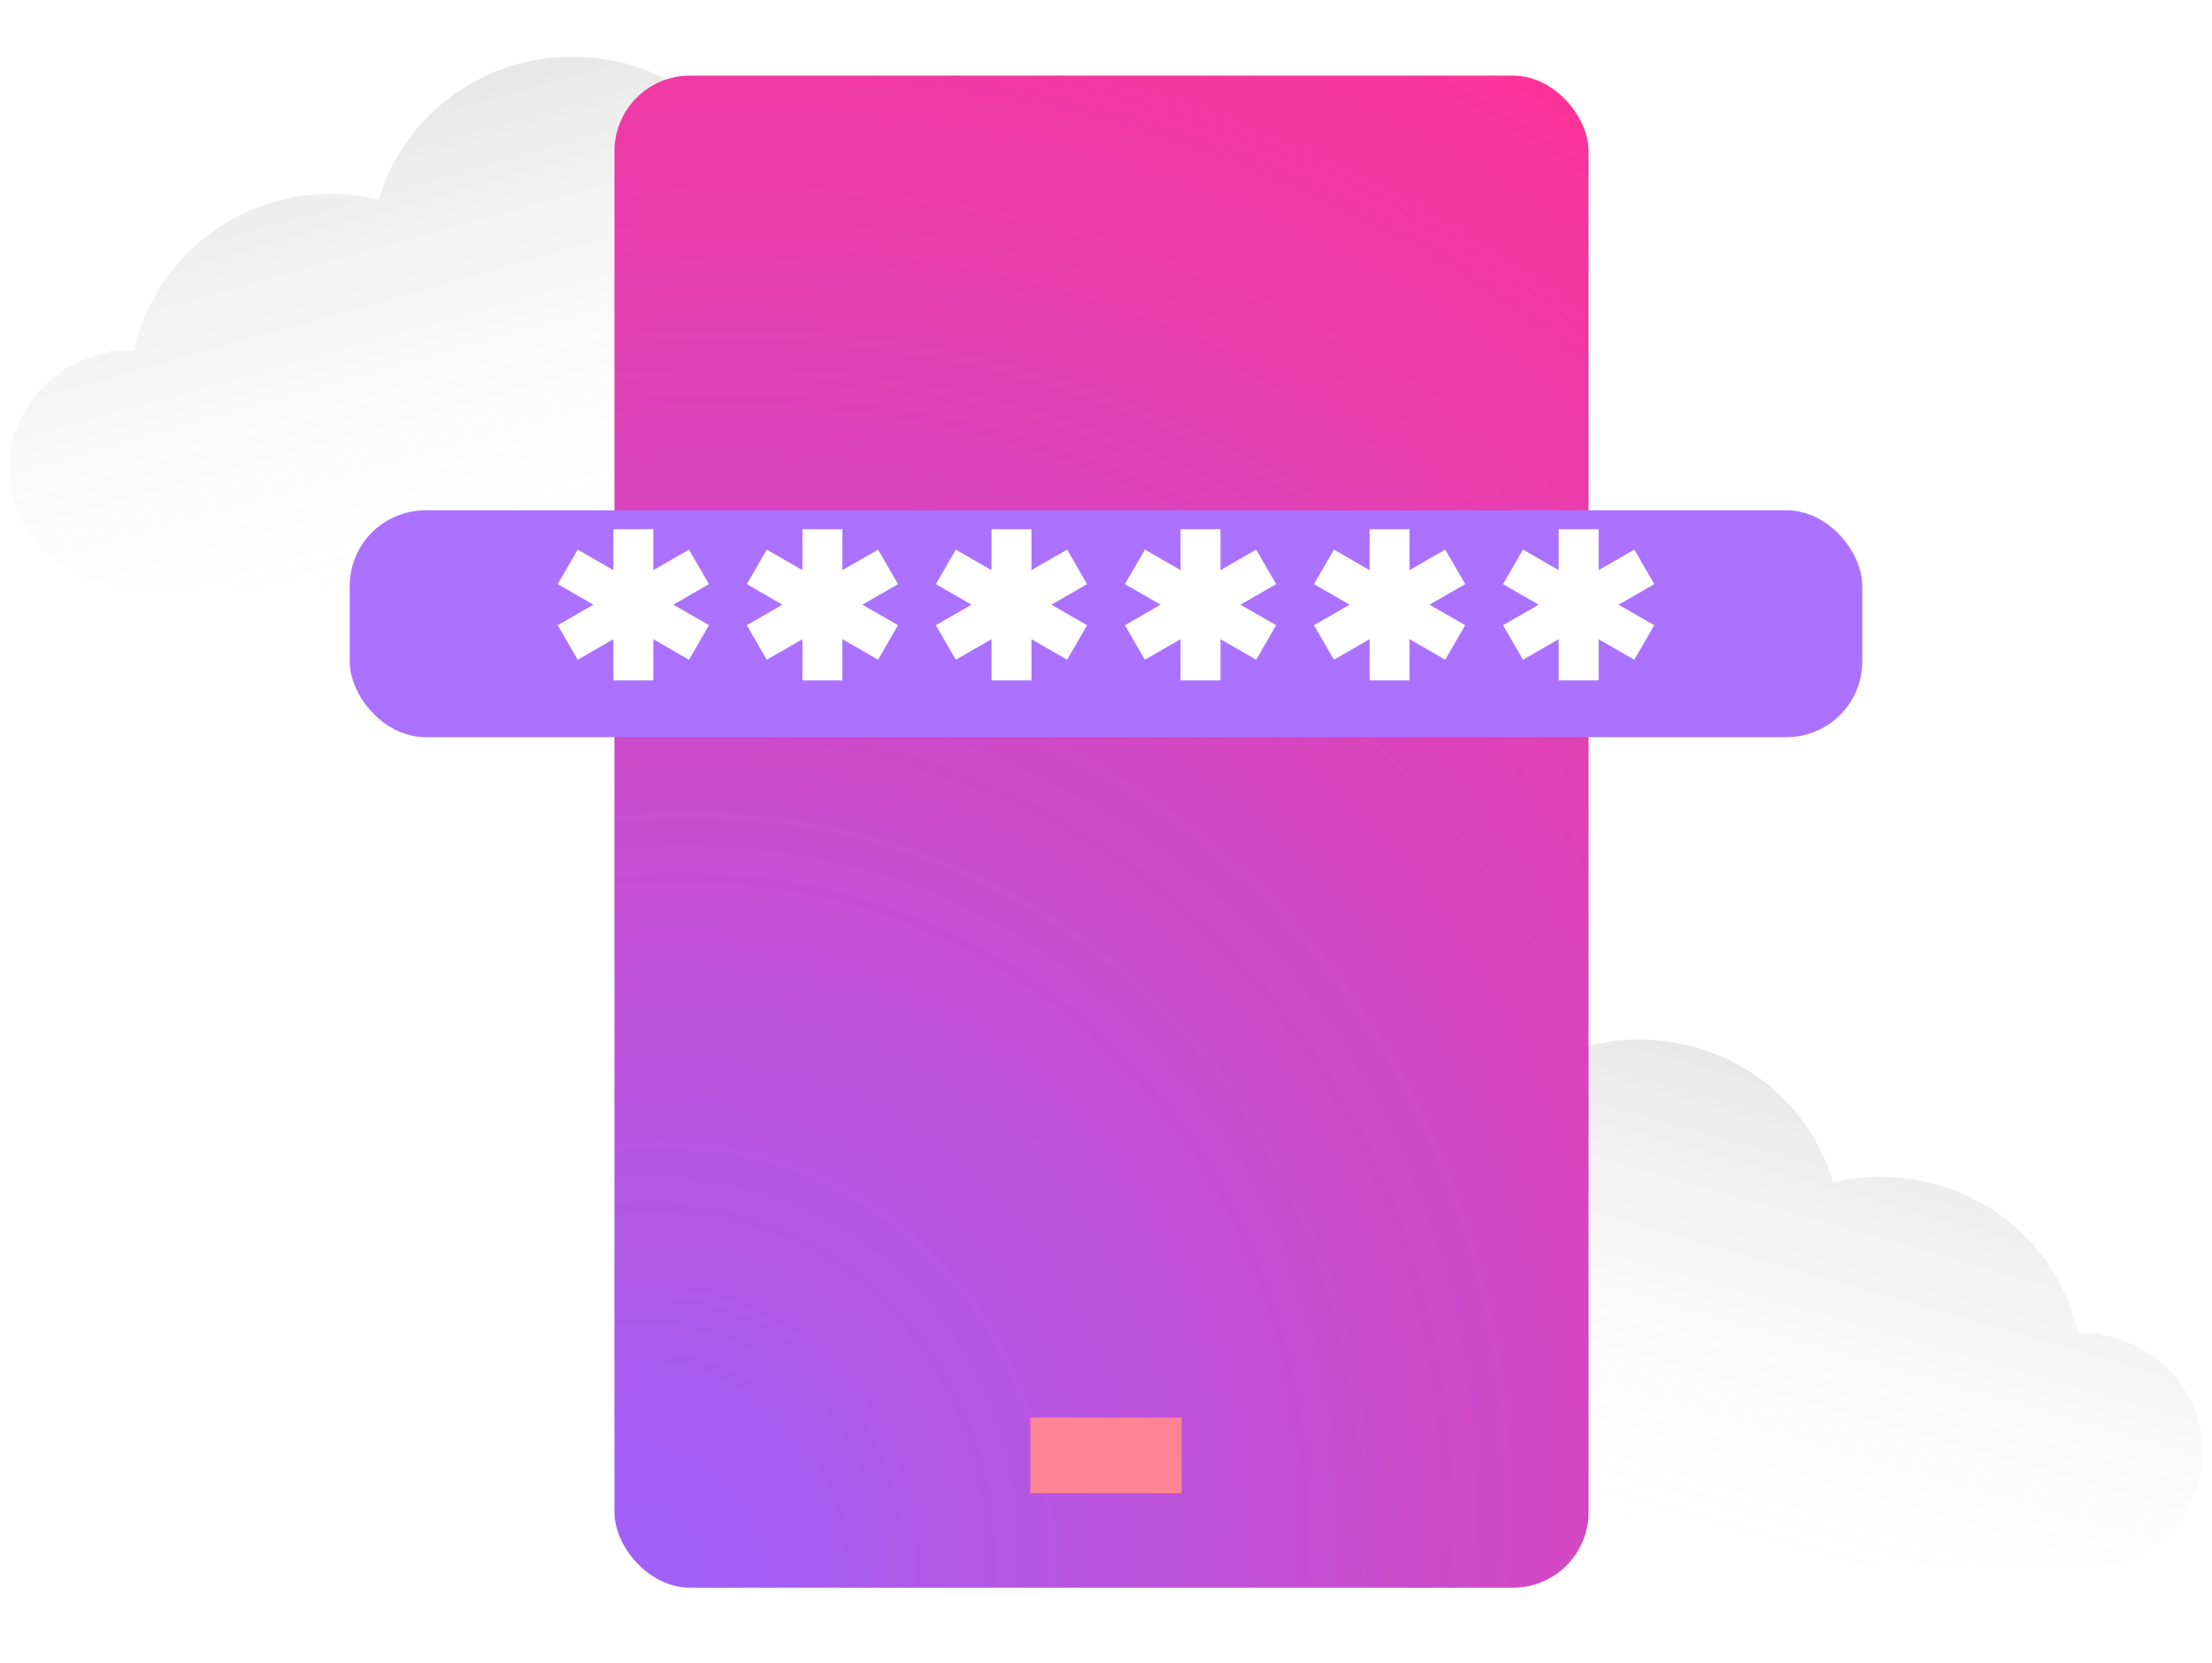 <svg width="117" height="88" viewBox="0 0 117 88" fill="none" xmlns="http://www.w3.org/2000/svg">
<path fill-rule="evenodd" clip-rule="evenodd" d="M111.181 82.914V83H76.075V82.985C75.898 82.995 75.721 83 75.543 83C70.549 83 66.5 79.053 66.5 74.185C66.5 69.317 70.549 65.37 75.543 65.37C75.721 65.37 75.898 65.375 76.075 65.385L76.075 65.37C76.075 59.643 80.837 55 86.713 55C91.586 55 95.695 58.195 96.954 62.553C97.763 62.361 98.609 62.259 99.479 62.259C104.625 62.259 108.919 65.822 109.904 70.556H111.181V70.642C114.2 71.135 116.5 73.695 116.5 76.778C116.5 79.861 114.2 82.42 111.181 82.914Z" fill="url(#paint0_linear_676_11438)"/>
<path fill-rule="evenodd" clip-rule="evenodd" d="M5.819 30.914C2.8 30.42 0.5 27.861 0.5 24.778C0.5 21.695 2.8 19.135 5.819 18.642V18.556H7.096C8.081 13.822 12.375 10.259 17.521 10.259C18.391 10.259 19.237 10.361 20.046 10.553C21.305 6.195 25.414 3 30.287 3C36.163 3 40.925 7.643 40.925 13.37C40.925 13.375 40.925 13.38 40.925 13.385C41.102 13.375 41.279 13.37 41.457 13.37C46.452 13.37 50.5 17.317 50.5 22.185C50.5 27.053 46.452 31 41.457 31C41.279 31 41.102 30.995 40.925 30.985V31H5.819V30.914Z" fill="url(#paint1_linear_676_11438)"/>
<g filter="url(#filter0_d_676_11438)">
<rect x="84.025" y="83" width="51.525" height="80" rx="4" transform="rotate(180 84.025 83)" fill="url(#paint2_radial_676_11438)"/>
</g>
<g filter="url(#filter1_d_676_11438)">
<rect x="18.5" y="26" width="80" height="12" rx="4" fill="#AB71FF"/>
</g>
<path d="M35.614 31.991L37.5 30.905L36.443 29.078L34.557 30.164V28H32.443V30.164L30.557 29.078L29.5 30.905L31.386 31.991L29.5 33.078L30.557 34.905L32.443 33.818V36H34.557V33.818L36.443 34.905L37.5 33.078L35.614 31.991Z" fill="white"/>
<path d="M45.614 31.991L47.5 30.905L46.443 29.078L44.557 30.164V28H42.443V30.164L40.557 29.078L39.5 30.905L41.386 31.991L39.5 33.078L40.557 34.905L42.443 33.818V36H44.557V33.818L46.443 34.905L47.5 33.078L45.614 31.991Z" fill="white"/>
<path d="M55.614 31.991L57.5 30.905L56.443 29.078L54.557 30.164V28H52.443V30.164L50.557 29.078L49.5 30.905L51.386 31.991L49.5 33.078L50.557 34.905L52.443 33.818V36H54.557V33.818L56.443 34.905L57.5 33.078L55.614 31.991Z" fill="white"/>
<path d="M65.614 31.991L67.5 30.905L66.443 29.078L64.557 30.164V28H62.443V30.164L60.557 29.078L59.5 30.905L61.386 31.991L59.5 33.078L60.557 34.905L62.443 33.818V36H64.557V33.818L66.443 34.905L67.5 33.078L65.614 31.991Z" fill="white"/>
<path d="M75.614 31.991L77.5 30.905L76.443 29.078L74.557 30.164V28H72.443V30.164L70.557 29.078L69.5 30.905L71.386 31.991L69.5 33.078L70.557 34.905L72.443 33.818V36H74.557V33.818L76.443 34.905L77.5 33.078L75.614 31.991Z" fill="white"/>
<path d="M85.614 31.991L87.5 30.905L86.443 29.078L84.557 30.164V28H82.443V30.164L80.557 29.078L79.5 30.905L81.386 31.991L79.5 33.078L80.557 34.905L82.443 33.818V36H84.557V33.818L86.443 34.905L87.5 33.078L85.614 31.991Z" fill="white"/>
<rect x="54.5" y="75" width="8" height="4" fill="#FF8493"/>
<defs>
<filter id="filter0_d_676_11438" x="28.5" y="0" width="59.525" height="88" filterUnits="userSpaceOnUse" color-interpolation-filters="sRGB">
<feFlood flood-opacity="0" result="BackgroundImageFix"/>
<feColorMatrix in="SourceAlpha" type="matrix" values="0 0 0 0 0 0 0 0 0 0 0 0 0 0 0 0 0 0 127 0" result="hardAlpha"/>
<feOffset dy="1"/>
<feGaussianBlur stdDeviation="2"/>
<feColorMatrix type="matrix" values="0 0 0 0 0.047 0 0 0 0 0.047 0 0 0 0 0.051 0 0 0 0.1 0"/>
<feBlend mode="normal" in2="BackgroundImageFix" result="effect1_dropShadow_676_11438"/>
<feBlend mode="normal" in="SourceGraphic" in2="effect1_dropShadow_676_11438" result="shape"/>
</filter>
<filter id="filter1_d_676_11438" x="14.5" y="23" width="88" height="20" filterUnits="userSpaceOnUse" color-interpolation-filters="sRGB">
<feFlood flood-opacity="0" result="BackgroundImageFix"/>
<feColorMatrix in="SourceAlpha" type="matrix" values="0 0 0 0 0 0 0 0 0 0 0 0 0 0 0 0 0 0 127 0" result="hardAlpha"/>
<feOffset dy="1"/>
<feGaussianBlur stdDeviation="2"/>
<feColorMatrix type="matrix" values="0 0 0 0 0.047 0 0 0 0 0.047 0 0 0 0 0.051 0 0 0 0.1 0"/>
<feBlend mode="normal" in2="BackgroundImageFix" result="effect1_dropShadow_676_11438"/>
<feBlend mode="normal" in="SourceGraphic" in2="effect1_dropShadow_676_11438" result="shape"/>
</filter>
<linearGradient id="paint0_linear_676_11438" x1="115.9" y1="89.748" x2="125.154" y2="57.482" gradientUnits="userSpaceOnUse">
<stop stop-color="white" stop-opacity="0.01"/>
<stop offset="1" stop-opacity="0.15"/>
</linearGradient>
<linearGradient id="paint1_linear_676_11438" x1="49.456" y1="23.872" x2="40.639" y2="-7.618" gradientUnits="userSpaceOnUse">
<stop stop-color="white" stop-opacity="0.01"/>
<stop offset="1" stop-opacity="0.15"/>
</linearGradient>
<radialGradient id="paint2_radial_676_11438" cx="0" cy="0" r="1" gradientUnits="userSpaceOnUse" gradientTransform="translate(135.551 83) rotate(122.784) scale(95.157 86.636)">
<stop stop-color="#9D62FC"/>
<stop offset="1" stop-color="#FD3296"/>
</radialGradient>
</defs>
</svg>
